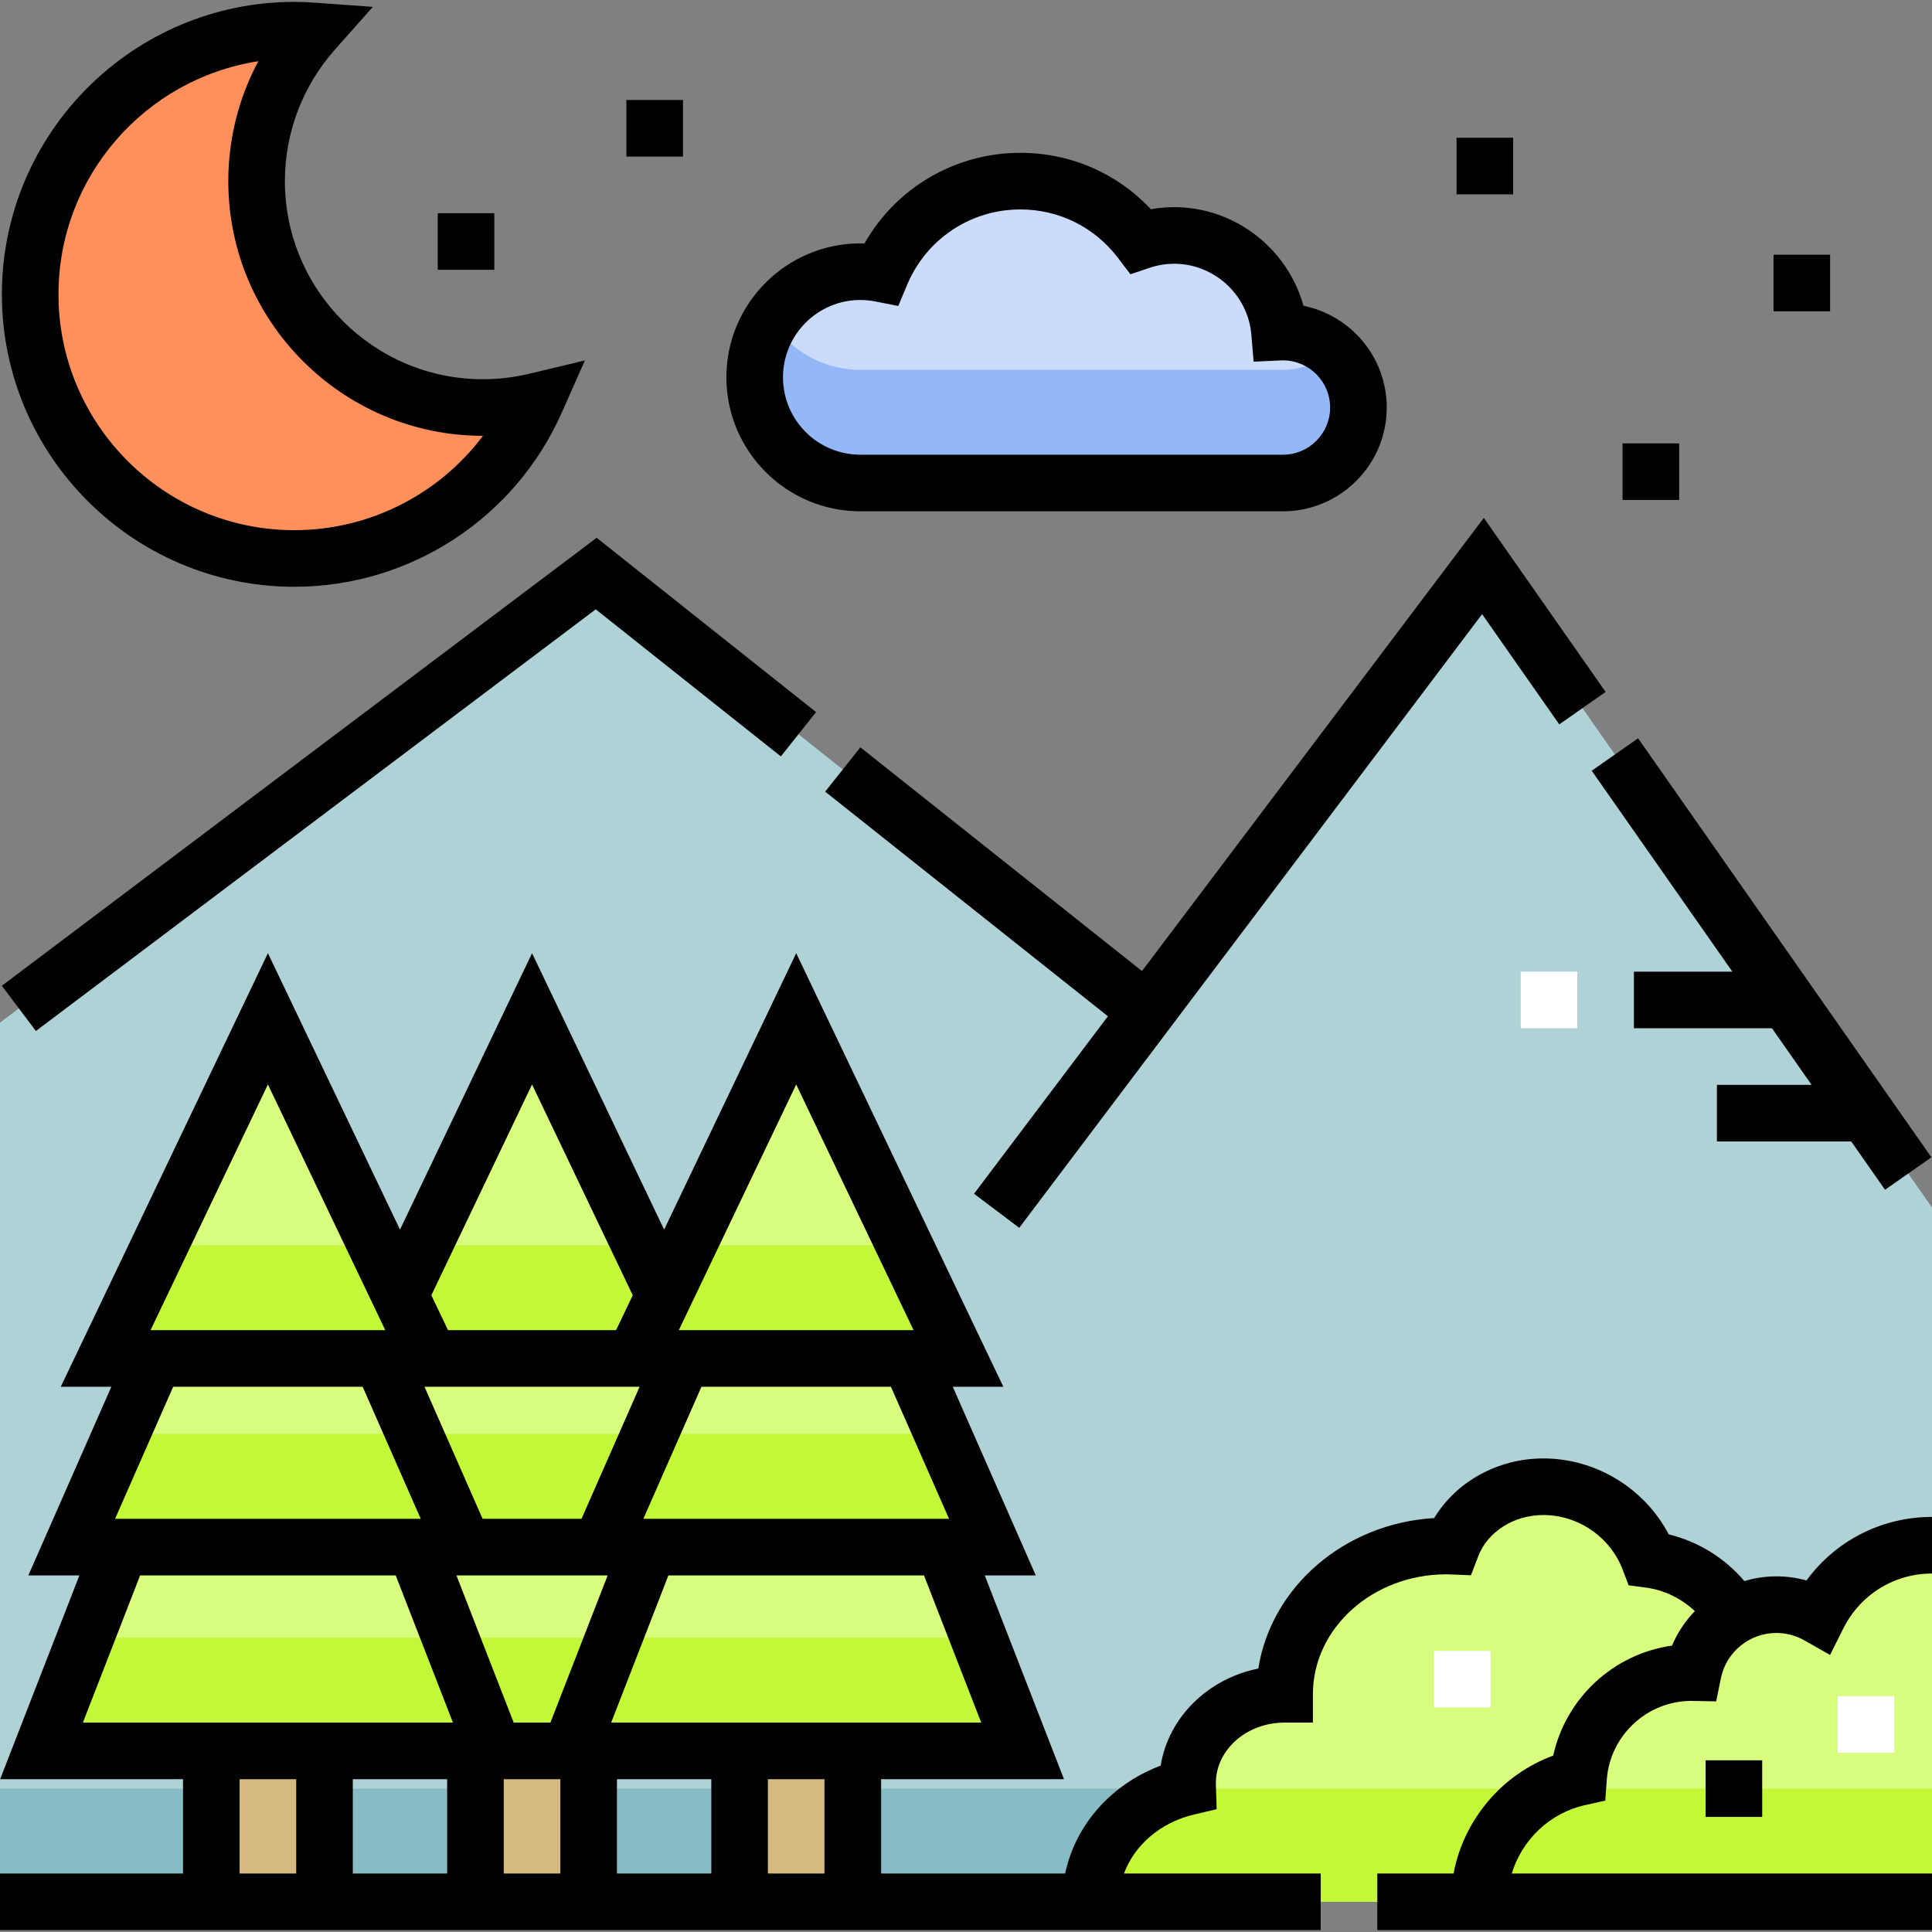 <svg id="Capa_1" enable-background="new 0 0 512 512" height="512" viewBox="0 0 512 512" width="512" xmlns="http://www.w3.org/2000/svg"><rect x="0" y="0" width="512" height="512" fill="#808080" stroke="none"/><g><g id="Filled_41_"><path d="m393 150-89 118-146-116-158 119v233h512v-184z" fill="#afd2d7"/><path d="m0 474h512v30h-512z" fill="#87bcc4"/><g fill="#d4b981"><path d="m196 464h30v40h-30z"/><path d="m126 464h30v40h-30z"/><path d="m56 464h30v40h-30z"/></g><path d="m228 128c-15.464 0-28-12.536-28-28s12.536-28 28-28c1.883 0 3.721.189 5.499.543 6.046-14.416 20.29-24.543 36.901-24.543 13.021 0 24.584 6.225 31.888 15.857 2.8-.94 5.795-1.457 8.912-1.457 14.663 0 26.685 11.273 27.892 25.623.301-.014.604-.023.908-.023 11.046 0 20 8.954 20 20s-8.954 20-20 20z" fill="#cbdcfb"/><path d="m353.198 93c-3.523 3.103-8.134 5-13.198 5h-112c-9.944 0-18.67-5.188-23.638-13-2.758 4.337-4.362 9.48-4.362 15 0 15.464 12.536 28 28 28h112c11.046 0 20-8.954 20-20 0-5.982-2.64-11.335-6.802-15z" fill="#94b7f7"/><path d="m250 410h-218l-21 54h260z" fill="#d8fc7e"/><path d="m22.667 434-11.667 30h260l-11.667-30z" fill="#c3f839"/><path d="m241 360h-60l-5 11.364-5-11.364h-60l-5 11.364-5-11.364h-60l-22 50h244z" fill="#d8fc7e"/><path d="m32.2 380-13.2 30h244l-13.2-30z" fill="#c3f839"/><path d="m211 270-35 73.256-35-73.256-35 73.256-35-73.256-43 90h226z" fill="#d8fc7e"/><path d="m182.333 330-6.333 13.256-6.333-13.256h-57.334l-6.333 13.256-6.333-13.256h-57.334l-14.333 30h226l-14.333-30z" fill="#c3f839"/><path d="m481.813 428.16c-3.268-1.849-7.04-2.91-11.063-2.91-4.036 0-7.821 1.067-11.096 2.928-4.757-7.991-13.002-13.663-22.639-14.91-4.319-11.266-15.23-19.268-28.015-19.268-11.209 0-20.737 6.576-24.258 15.748-.485-.015-.968-.034-1.457-.034-23.669 0-42.857 17.589-42.857 39.286-14.202 0-25.714 10.553-25.714 23.571 0 .33.013.658.027.984-14.801 3.481-25.741 15.792-25.741 30.445h223v-94.5c-13.214 0-24.647 7.598-30.187 18.66z" fill="#d8fc7e"/><path d="m289 504h223v-30h-198.945c-13.937 3.99-24.055 15.91-24.055 30z" fill="#c3f839"/><path d="m128 108c-33.137 0-60-26.863-60-60 0-15.272 5.716-29.203 15.112-39.794-1.69-.122-3.391-.206-5.112-.206-38.66 0-70 31.34-70 70s31.34 70 70 70c28.569 0 53.125-17.124 64.005-41.661-4.495 1.076-9.18 1.661-14.005 1.661z" fill="#ff905b"/></g><g fill="#fff"><path d="m380 437.5h15v15h-15z"/><path d="m403 257.5h15v15h-15z"/><path d="m487 449.5h15v15h-15z"/></g><g id="Outline_41_"><path d="m228 135.5h112c15.164 0 27.5-12.337 27.5-27.5 0-13.304-9.497-24.433-22.067-26.961-4.159-15.078-18.125-26.139-34.233-26.139-2.088 0-4.163.183-6.207.546-8.953-9.555-21.305-14.946-34.593-14.946-17.271 0-32.928 9.263-41.3 24.018-.367-.012-.733-.018-1.1-.018-19.575 0-35.5 15.925-35.5 35.5s15.925 35.5 35.5 35.5zm0-56c1.35 0 2.707.134 4.033.398l6.012 1.198 2.371-5.653c5.08-12.115 16.85-19.943 29.984-19.943 10.256 0 19.701 4.698 25.912 12.889l3.256 4.294 5.108-1.716c2.108-.707 4.303-1.066 6.524-1.066 10.565 0 19.534 8.236 20.418 18.752l.605 7.19 7.208-.327c.188-.009.377-.016.568-.016 6.893 0 12.5 5.607 12.5 12.5s-5.607 12.5-12.5 12.5h-111.999c-11.304 0-20.5-9.196-20.5-20.5s9.196-20.5 20.5-20.5z"/><path d="m302.642 257.342-74.632-59.296-9.331 11.744 74.928 59.531-35.475 47.033 11.976 9.033 122.665-162.632 20.448 29.21 12.288-8.602-32.282-46.118z"/><path d="m157.877 161.481 49.058 38.978 9.331-11.744-58.143-46.196-157.635 118.724 9.024 11.983z"/><path d="m478.118 434.687 6.867 3.888 3.534-7.055c4.485-8.957 13.483-14.52 23.481-14.52v-15c-13.352 0-25.566 6.31-33.257 16.836-2.594-.717-5.284-1.086-7.993-1.086-2.931 0-5.779.439-8.485 1.243-5.215-6.131-12.177-10.45-20.035-12.37-6.408-12.19-19.265-20.123-33.23-20.123-12.087 0-23.117 6.18-28.932 15.805-23.821 1.405-43.197 18.268-46.605 39.883-13.392 2.684-23.815 12.94-25.88 25.725-13.12 4.933-22.613 15.732-25.305 28.588h-48.778v-25h48.464l-21-54h13.53l-22-50h13.402l-54.896-114.898-35.001 73.258-34.999-73.259-34.999 73.259-35.001-73.258-54.896 114.897h13.402l-22 50h13.53l-21 54h48.464v25h-48.5v15h350v-15h-52.138c2.788-7.531 9.661-13.539 18.595-15.64l5.971-1.404-.206-6.525c-.005-.12-.012-.24-.012-.36 0-8.861 8.173-16.07 18.22-16.07h7.5v-7.501c0-17.529 15.862-31.79 35.36-31.79.365 0 .738.018 1.146.034l5.378.219 1.929-5.025c2.511-6.542 9.446-10.938 17.258-10.938 9.257 0 17.703 5.809 21.017 14.454l1.601 4.177 4.437.576c4.923.639 9.521 2.879 13.096 6.252-2.533 2.624-4.603 5.713-6.053 9.147-15.482 2.159-28.146 13.895-31.479 29.146-13.638 5.002-23.738 17.045-26.412 31.248h-20.208v15h147v-15h-111.364c2.692-8.879 9.997-16.01 19.341-18.104l5.441-1.22.399-5.562c.838-11.698 10.689-20.861 22.434-20.861h.003l6.554.131 1.242-6.133c1.408-6.953 7.59-12 14.7-12 2.582-.001 5.129.669 7.368 1.936zm-267.118-147.29 31.104 65.103h-62.209zm-25.106 80.103h50.212l15.4 35h-81.012zm-44.894-80.102 26.687 55.859-4.416 9.242h-44.542l-4.416-9.242zm28.506 80.102-15.4 35h-26.212l-15.4-35zm-98.506-80.103 31.104 65.103h-62.208zm-25.106 80.103h50.212l15.4 35h-81.012zm32.606 129h-15v-25h15zm40 0h-25v-25h25zm-96.536-40 15.167-39h67.738l15.167 39zm126.536 40h-15v-25h15zm-2.631-40h-9.739l-15.167-39h40.072zm31.262-39h67.738l15.167 39h-98.072zm11.369 79h-25v-25h25zm30 0h-15v-25h15z"/><path d="m78 155.5c30.623 0 58.437-18.104 70.861-46.12l6.147-13.862-14.748 3.528c-4.035.965-8.16 1.454-12.261 1.454-28.949 0-52.5-23.552-52.5-52.5 0-12.841 4.696-25.206 13.222-34.816l10.083-11.364-15.152-1.094c-2.13-.155-3.926-.226-5.652-.226-42.733 0-77.5 34.767-77.5 77.5s34.767 77.5 77.5 77.5zm-9.551-139.271c-5.184 9.704-7.949 20.597-7.949 31.771 0 37.218 30.273 67.496 67.49 67.5-11.651 15.515-30.085 25-49.99 25-34.462 0-62.5-28.037-62.5-62.5 0-31.215 23.005-57.159 52.949-61.771z"/><path d="m386 36.5h15v15h-15z"/><path d="m166 26.5h15v15h-15z"/><path d="m116 56.5h15v15h-15z"/><path d="m430 117.5h15v15h-15z"/><path d="m455 302.5h35.596l8.96 12.801 12.288-8.602-77.733-111.047-12.288 8.602 37.272 53.246h-26.095v15h36.595l10.5 15h-25.095z"/><path d="m452 466.5h15v15h-15z"/><path d="m470 67.5h15v15h-15z"/></g></g></svg>
